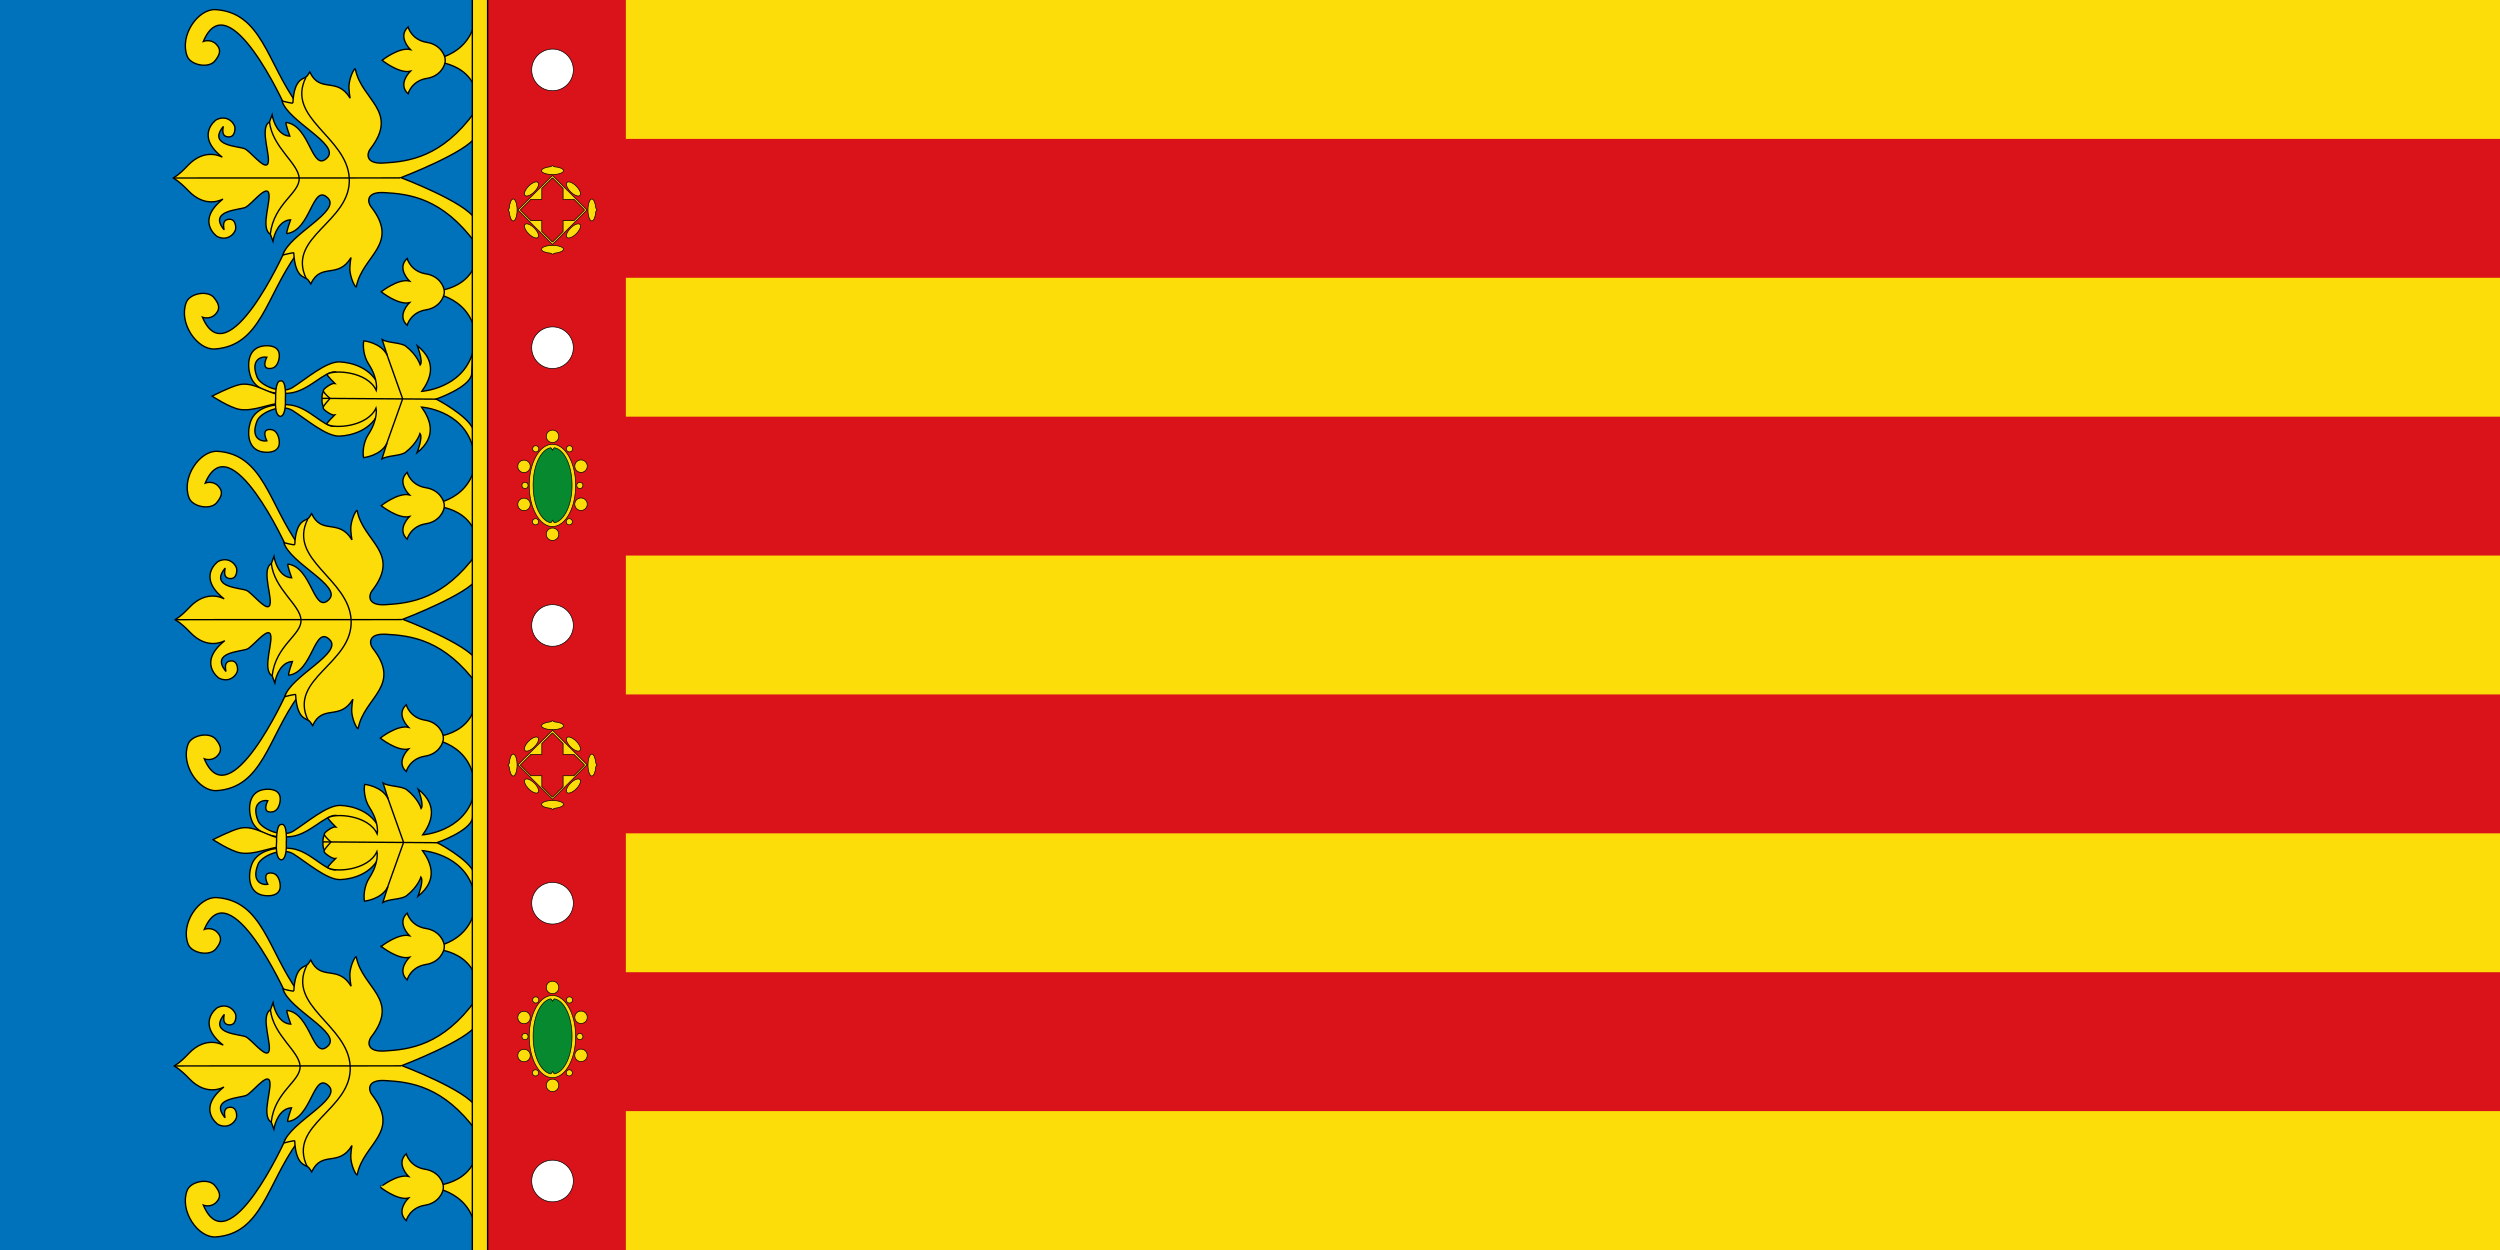 <?xml version="1.0" encoding="UTF-8"?>
<!DOCTYPE svg  PUBLIC '-//W3C//DTD SVG 1.1//EN'  'http://www.w3.org/Graphics/SVG/1.1/DTD/svg11.dtd'>
<svg id="senyera_coronada" width="900px" height="450px" enable-background="new 0 0 900 450" version="1.1" viewBox="0 0 900 450" xml:space="preserve" xmlns="http://www.w3.org/2000/svg">
<rect x="0" y="0" width="900" height="450" fill="#333333" stroke="none"/>
<rect id="tafatà" width="225" height="450" fill="#0072BC"/>
<g id="senyera">
	<rect id="or" x="225" width="675" height="450" fill="#FCDD09"/>
	<rect id="barra_3" x="220" y="250" width="680" height="50" fill="#DA121A"/>
	<rect id="barra_2" x="220" y="350" width="680" height="50" fill="#DA121A"/>
	<rect id="barra_1" x="220" y="150" width="680" height="50" fill="#DA121A"/>
	<rect id="barra_0" x="220" y="50" width="680" height="50" fill="#DA121A"/>
</g>
<g id="corona">
	<rect id="rect3959" x="175.54" width="49.766" height="450" fill="#DA121A"/>
	<g id="florons">
		<g id="g3981">
			
				
					<path id="path3989" d="m102.72 410.29s-20.386 45.264-29.51 23.565c0 0 2.643 1.025 4.621-1.001 1.774-1.826 1.587-3.53-0.504-6.065-2.231-2.719-8.645-1.518-9.919 1.71-2.935 7.422 3.951 17.231 10.272 16.796 16.557-1.127 18.413-18.955 29.432-34.164 0.664-0.919-4.392-0.841-4.392-0.841z" fill="#FCDD09" stroke="#000" stroke-width=".5"/>
				
			
		</g>
		<path id="path3993" d="m103.06 358.14s-20.386-45.263-29.51-23.564c0 0 2.647-1.025 4.62 1.007 1.774 1.821 1.588 3.525-0.498 6.064-2.238 2.715-8.65 1.519-9.926-1.713-2.929-7.422 3.952-17.226 10.272-16.796 16.557 1.127 18.414 18.955 29.432 34.164 0.665 0.915-4.39 0.838-4.39 0.838z" fill="#FCDD09" stroke="#000" stroke-width=".5"/>
		<path id="path3997" d="m171.58 368.79c-2.944 5.668-26.906 14.828-26.906 14.828s23.449 8.896 26.614 14.897l0.293 8.766c-11.937-16.284-23.766-17.784-32.997-18.282-6.55-0.351-5.935 3.486-4.733 5.02 10.706 13.686-3.107 17.567-5.237 28.891-0.108 0.567-1.715-1.924-2.226-5.196-0.343-2.159 0.331-5.342 0.331-5.342-4.761 7.963-10.809 1.597-14.506 9.498 0 0-0.767-1.255-1.153-1.626-1.061-1.007-4.474-0.498-4.968-9.492-0.019-0.312-3.907 0.718-3.907 0.718 2.16-7.443 21.076-15.719 16.152-20.542-5.558-5.454-5.993 11.66-14.697 12.823-0.498 0.068 1.296-4.951 1.296-4.951-4.06 0.226-5.867 4.951-6.341 7.734l-0.952-2.577c-3.942-2.226 0.952-13.378-0.84-15.289-1.398-1.489-6.052 4.644-8.078 5.641-2.014 0.986-13.408 0.986-7.829 7.939 0.444 0.556-1.138-3.106 1.495-3.589 2.91-0.533 2.808 2.891 2.804 3.228-0.025 1.43-2.608 4.901-6.663 2.934-0.229-0.113-7.819-5.644 2.077-13.51 0 0-6.057 3.715-12.436-2.951-1.363-1.425-3.198-3.228-5.402-4.609 2.199-1.388 3.815-3.061 5.173-4.492 6.355-6.68 12.425-2.993 12.425-2.993-9.929-7.827-2.354-13.387-2.124-13.5 4.043-1.983 6.641 1.479 6.671 2.911 0.01 0.336 0.123 3.76-2.794 3.233-2.631-0.474-1.064-4.141-1.51-3.58-5.553 6.974 5.847 6.934 7.859 7.912 2.032 0.986 6.71 7.128 8.102 5.634 1.784-1.914-3.149-13.076 0.782-15.312l0.948-2.582c0.479 2.779 2.306 7.505 6.365 7.715 0 0-1.812-5.02-1.315-4.951 8.709 1.133 9.206 18.248 14.746 12.769 4.904-4.843-14.043-13.047-16.23-20.479 0 0 3.893 1.015 3.907 0.702 0.465-8.999 3.878-8.5 4.934-9.511 0.39-0.376 1.148-1.631 1.148-1.631 3.726 7.887 9.754 1.5 14.541 9.444 0 0-0.684-3.184-0.353-5.341 0.504-3.273 2.096-5.772 2.209-5.204 2.172 11.313 15.995 15.151 5.343 28.871-1.192 1.539-1.797 5.376 4.753 5 9.226-0.528 21.051-2.069 32.93-18.397l0.299 8.821z" fill="#FCDD09" stroke="#000" stroke-width=".5"/>
		<path id="path3999" d="m97.639 403.95c1.294-11.069 10.608-14.669 10.398-20.079-0.215-5.415-9.627-11.073-10.687-20.321m13.256 56.484c-7.35-15.287 16.239-20.381 15.464-36.152-0.743-14.98-22.975-21.606-15.606-36.368m33.921 36.196-81.62 0.03" fill="none" stroke="#000" stroke-width=".5"/>
		<path id="path4001" d="m136.95 299.2c-2.583-7.167-10.139-9.106-14.423-9.252-4.816-0.167-12.332 6.391-16.918 9.252-4.084 2.538-11.503-0.796-12.675-3.668-2.618-6.43 1.51-7.665 3.467-7.294 0 0-2.426 4.638 1.617 4.042 2.549-0.376 3.169-4.146 2.754-5.664-0.83-3.003-5.055-2.671-6.754-2.168-5.496 1.626-4.576 9.307-2.749 12.251 2.715 4.375 9.509 5.049 13.837 4.413 6.55-0.956 11.932-7.749 15.844-7.582 1.036 0.044 2.096 3.648 1.079 3.833-6.624 1.211-5.748 5.919-5.748 5.919v0.083s-0.876 4.668 5.748 5.879c1.017 0.187-0.303 3.872-1.333 3.916-3.917 0.167-9.041-6.709-15.591-7.666-4.327-0.635-11.12 0.039-13.837 4.413-1.827 2.944-2.745 10.626 2.749 12.251 1.7 0.504 5.925 0.835 6.754-2.167 0.415-1.514-0.205-5.288-2.754-5.664-4.043-0.597-1.617 4.042-1.617 4.042-1.957 0.371-6.086-0.86-3.467-7.295 1.172-2.872 8.591-6.206 12.675-3.668 4.586 2.863 12.102 9.42 16.918 9.253 4.284-0.152 11.839-2.084 14.423-9.253v-8.207h1e-3z" fill="#FCDD09" stroke="#000" stroke-width=".5"/>
		<path id="path4005" d="m170.12 294.5c-0.913 4.752-12.752 8.833-12.752 8.833s11.668 6.083 13.339 11.083l-0.293 5.752c-3.751-12.94-18.317-13.941-18.317-13.941 3.062 4.375 5.813 10.44-1.627 16.442 0 0 2.179-5.587 1.061-6.939 0 0-1.002 3.501-5.187 6.747-1.745 1.352-6.38 1.128-8.504 2.379l1.812-5.688c-2.188 4.624-8.44 5.248-8.44 5.248-0.361-1.578-0.176-5.42 1.748-8.374 3.63-5.562 2.75-9.503 2.75-9.503-3.126 6.939-15.376 7.563-17.691 5.811-0.313-0.236 2.749-3.248 2.749-3.248-1.123 0.185-4.19-2.003-4.126-2.627 0.088-0.879 2.13-2.813 2.5-3.374 0 0-2.325-1.909-2.413-2.793-0.064-0.626 2.998-2.808 4.122-2.622 0 0-3.062-3.012-2.749-3.251 2.315-1.749 14.564-1.124 17.695 5.815 0 0 0.874-3.94-2.749-9.503-1.93-2.954-2.116-6.796-1.755-8.374 0 0 6.252 0.626 8.44 5.248l-1.812-5.687c2.124 1.25 6.759 1.02 8.504 2.373 4.191 3.253 5.187 6.752 5.187 6.752 1.119-1.352-1.059-6.938-1.059-6.938 7.438 6 4.689 12.06 1.627 16.435 0 0 14.564-0.997 18.315-13.935l-0.375 7.879z" fill="#FCDD09" stroke="#000" stroke-width=".5"/>
		<path id="path4009" d="m101.2 304.87c-4 0.123-9.514 2.953-14.462 2.207-3.585-0.543-10.047-4.791-10.047-4.791s6.506-3.378 9.753-4.126c5.29-1.221 10.628 3.412 14.63 3.501 0.8 0.017 0.927 3.186 0.126 3.209z" fill="#FCDD09" stroke="#000" stroke-width=".5"/>
		<path id="path4013" d="m101.3 296.78c2.228-0.498 1.774 6.378 1.774 6.378 0 0.953 0.289 6.002-1.774 6.417-2.354-0.293-1.73-6.46-1.73-6.46s-0.247-6.417 1.73-6.335z" fill="#FCDD09" stroke="#000" stroke-width=".5"/>
		<path id="path4015" d="m116.24 303.08 41.385 0.292m-18.257 16.461 5.92-16.582m-2e-3 0-5.793-16.294" fill="#FCDD09" stroke="#000" stroke-width=".5"/>
		<path id="path4017" d="m103.06 249.62s-20.386 45.269-29.51 23.569c0 0 2.647 1.022 4.62-1.005 1.774-1.821 1.588-3.526-0.498-6.065-2.238-2.715-8.65-1.519-9.926 1.713-2.929 7.423 3.952 17.228 10.272 16.798 16.557-1.128 18.414-18.955 29.432-34.164 0.665-0.918-4.39-0.846-4.39-0.846z" fill="#FCDD09" stroke="#000" stroke-width=".5"/>
		<path id="path4021" d="m103.39 197.48s-20.39-45.269-29.509-23.569c0 0 2.641-1.022 4.615 1.005 1.774 1.826 1.592 3.526-0.498 6.066-2.238 2.715-8.65 1.519-9.926-1.713-2.93-7.423 3.951-17.226 10.272-16.798 16.557 1.129 18.413 18.955 29.432 34.164 0.665 0.919-4.386 0.845-4.386 0.845z" fill="#FCDD09" stroke="#000" stroke-width=".5"/>
		<path id="path4025" d="m171.91 208.12c-2.944 5.668-26.903 14.829-26.903 14.829s23.444 8.896 26.61 14.897l0.293 8.771c-11.937-16.285-23.767-17.789-32.999-18.282-6.55-0.352-5.93 3.486-4.733 5.019 10.707 13.683-3.105 17.569-5.235 28.892-0.108 0.567-1.71-1.924-2.228-5.202-0.341-2.152 0.333-5.336 0.333-5.336-4.763 7.958-10.809 1.591-14.506 9.498 0 0-0.763-1.255-1.153-1.626-1.056-1.007-4.474-0.499-4.968-9.492-0.02-0.312-3.902 0.712-3.902 0.712 2.155-7.442 21.069-15.712 16.152-20.542-5.563-5.454-5.998 11.66-14.702 12.828-0.498 0.068 1.294-4.951 1.294-4.951-4.059 0.219-5.861 4.951-6.335 7.729l-0.958-2.572c-3.941-2.227 0.953-13.38-0.84-15.294-1.397-1.484-6.052 4.649-8.078 5.641-2.012 0.986-13.406 0.986-7.828 7.943 0.444 0.558-1.134-3.105 1.495-3.589 2.91-0.536 2.813 2.892 2.803 3.228-0.024 1.426-2.608 4.897-6.663 2.929-0.23-0.108-7.819-5.644 2.076-13.511 0 0-6.057 3.717-12.435-2.943-1.363-1.426-3.199-3.233-5.402-4.609 2.198-1.393 3.813-3.062 5.172-4.492 6.355-6.685 12.426-2.993 12.426-2.993-9.931-7.827-2.355-13.388-2.125-13.501 4.043-1.982 6.642 1.48 6.671 2.907 0.01 0.336 0.123 3.764-2.793 3.238-2.631-0.474-1.061-4.141-1.51-3.585-5.553 6.978 5.847 6.934 7.858 7.916 2.032 0.986 6.71 7.128 8.103 5.636 1.782-1.914-3.151-13.081 0.782-15.317l0.948-2.577c0.483 2.774 2.309 7.499 6.364 7.71 0 0-1.812-5.02-1.309-4.951 8.704 1.137 9.203 18.247 14.742 12.774 4.903-4.848-14.043-13.052-16.225-20.484 0 0 3.892 1.015 3.907 0.702 0.459-8.999 3.878-8.5 4.933-9.511 0.386-0.371 1.143-1.631 1.143-1.631 3.727 7.887 9.754 1.499 14.541 9.444 0 0-0.684-3.184-0.351-5.337 0.503-3.277 2.101-5.771 2.208-5.206 2.172 11.309 15.995 15.148 5.343 28.872-1.192 1.534-1.797 5.371 4.753 5 9.231-0.528 21.051-2.075 32.93-18.403l0.301 8.822z" fill="#FCDD09" stroke="#000" stroke-width=".5"/>
		<path id="path4027" d="m97.97 243.29c1.294-11.066 10.614-14.664 10.4-20.079-0.215-5.415-9.628-11.069-10.687-20.322m13.255 56.489c-7.35-15.289 16.24-20.381 15.464-36.152-0.737-14.98-22.975-21.606-15.605-36.368m33.926 36.196-81.625 0.03" fill="none" stroke="#000" stroke-width=".5"/>
		<path id="path4029" d="m102.39 90.624s-20.385 45.269-29.509 23.569c0 0 2.641 1.022 4.62-1.005 1.774-1.821 1.588-3.526-0.503-6.066-2.236-2.715-8.65-1.519-9.926 1.713-2.93 7.423 3.956 17.226 10.277 16.798 16.557-1.129 18.409-18.955 29.427-34.164 0.665-0.919-4.386-0.845-4.386-0.845z" fill="#FCDD09" stroke="#000" stroke-width=".5"/>
		<g id="g4033">
			
				
					<path id="path4041" d="m102.72 38.475s-20.386-45.269-29.51-23.569c0 0 2.643-1.022 4.621 1.005 1.774 1.821 1.587 3.526-0.504 6.066-2.231 2.715-8.645 1.519-9.919-1.713-2.935-7.423 3.951-17.228 10.272-16.798 16.557 1.129 18.413 18.955 29.431 34.164 0.665 0.919-4.391 0.845-4.391 0.845z" fill="#FCDD09" stroke="#000" stroke-width=".5"/>
				
			
		</g>
		<path id="path4045" d="m171.24 49.121c-2.94 5.668-26.903 14.829-26.903 14.829s23.444 8.896 26.614 14.897l0.294 8.771c-11.942-16.29-23.767-17.789-32.997-18.282-6.555-0.352-5.935 3.486-4.733 5.014 10.706 13.687-3.105 17.574-5.24 28.896-0.103 0.563-1.711-1.924-2.228-5.199-0.336-2.152 0.333-5.336 0.333-5.336-4.758 7.958-10.805 1.591-14.502 9.491 0 0-0.767-1.25-1.153-1.625-1.059-1.007-4.474-0.499-4.967-9.492-0.02-0.307-3.907 0.717-3.907 0.717 2.159-7.442 21.074-15.712 16.152-20.542-5.559-5.455-5.993 11.66-14.697 12.827-0.499 0.064 1.294-4.956 1.294-4.956-4.059 0.226-5.866 4.956-6.34 7.735l-0.953-2.578c-3.941-2.221 0.948-13.378-0.84-15.287-1.397-1.489-6.052 4.644-8.083 5.641-2.006 0.986-13.406 0.986-7.824 7.938 0.445 0.558-1.138-3.105 1.491-3.589 2.915-0.533 2.813 2.892 2.808 3.228-0.025 1.431-2.608 4.902-6.661 2.936-0.235-0.113-7.824-5.646 2.075-13.511 0 0-6.062 3.717-12.435-2.948-1.363-1.426-3.199-3.228-5.408-4.61 2.204-1.386 3.815-3.061 5.178-4.491 6.355-6.68 12.421-2.993 12.421-2.993-9.926-7.828-2.354-13.388-2.126-13.501 4.05-1.983 6.647 1.48 6.678 2.911 0.01 0.337 0.123 3.76-2.793 3.233-2.633-0.474-1.066-4.135-1.51-3.579-5.554 6.973 5.842 6.934 7.858 7.909 2.032 0.986 6.71 7.128 8.098 5.636 1.787-1.914-3.146-13.076 0.785-15.317l0.948-2.577c0.479 2.778 2.305 7.504 6.365 7.71 0 0-1.812-5.015-1.315-4.946 8.709 1.133 9.208 18.242 14.746 12.768 4.904-4.847-14.042-13.051-16.229-20.483 0 0 3.892 1.015 3.907 0.702 0.464-8.999 3.877-8.501 4.933-9.511 0.391-0.371 1.148-1.631 1.148-1.631 3.727 7.887 9.754 1.499 14.541 9.444 0 0-0.684-3.184-0.351-5.337 0.503-3.277 2.096-5.771 2.208-5.204 2.175 11.309 15.995 15.146 5.344 28.872-1.192 1.533-1.798 5.376 4.753 5 9.226-0.528 21.051-2.075 32.93-18.403l0.293 8.823z" fill="#FCDD09" stroke="#000" stroke-width=".5"/>
		<path id="path4047" d="m97.306 84.285c1.289-11.064 10.608-14.668 10.398-20.078-0.219-5.415-9.627-11.074-10.691-20.322m13.261 56.486c-7.35-15.283 16.239-20.376 15.464-36.152-0.743-14.981-22.98-21.601-15.604-36.363m33.92 36.196-81.626 0.029" fill="none" stroke="#000" stroke-width=".5"/>
		<path id="path4049" d="m136.61 139.54c-2.583-7.169-10.139-9.103-14.418-9.254-4.815-0.165-12.332 6.393-16.923 9.254-4.079 2.538-11.497-0.791-12.67-3.668-2.618-6.43 1.505-7.666 3.463-7.29 0 0-2.423 4.634 1.622 4.039 2.549-0.371 3.169-4.146 2.749-5.664-0.825-3.002-5.05-2.67-6.75-2.167-5.494 1.626-4.576 9.306-2.749 12.251 2.715 4.375 9.51 5.049 13.838 4.413 6.544-0.958 11.932-7.744 15.843-7.578 1.037 0.045 2.096 3.643 1.076 3.829-6.624 1.211-5.745 5.918-5.745 5.918v0.089s-0.879 4.663 5.745 5.874c1.021 0.186-0.298 3.871-1.335 3.916-3.911 0.165-9.04-6.71-15.584-7.666-4.327-0.636-11.123 0.044-13.838 4.419-1.827 2.943-2.744 10.626 2.749 12.246 1.701 0.503 5.926 0.835 6.75-2.163 0.42-1.518-0.2-5.292-2.749-5.668-4.045-0.59-1.622 4.044-1.622 4.044-1.96 0.375-6.082-0.86-3.463-7.29 1.173-2.877 8.591-6.211 12.67-3.668 4.591 2.857 12.108 9.419 16.923 9.248 4.279-0.152 11.834-2.085 14.418-9.248v-8.216z" fill="#FCDD09" stroke="#000" stroke-width=".5"/>
		<path id="path4053" d="m169.79 134.83c-0.919 4.746-12.753 8.832-12.753 8.832s11.668 6.081 13.339 11.079l-0.293 5.751c-3.751-12.938-18.32-13.94-18.32-13.94 3.062 4.375 5.817 10.439-1.622 16.44 0 0 2.179-5.582 1.059-6.939 0 0-1.001 3.501-5.187 6.749-1.745 1.358-6.38 1.127-8.504 2.378l1.812-5.688c-2.189 4.625-8.44 5.249-8.44 5.249-0.361-1.578-0.175-5.42 1.75-8.376 3.623-5.562 2.749-9.501 2.749-9.501-3.126 6.939-15.381 7.563-17.69 5.815-0.318-0.238 2.749-3.251 2.749-3.251-1.124 0.191-4.191-2.003-4.127-2.627 0.088-0.879 2.124-2.808 2.5-3.374 0 0-2.329-1.909-2.418-2.794-0.058-0.626 3.004-2.808 4.127-2.621 0 0-3.062-3.012-2.749-3.253 2.311-1.747 14.564-1.123 17.695 5.816 0 0 0.876-3.941-2.754-9.503-1.925-2.953-2.11-6.796-1.748-8.373 0 0 6.252 0.626 8.44 5.248l-1.812-5.688c2.124 1.25 6.759 1.022 8.502 2.374 4.186 3.251 5.188 6.752 5.188 6.752 1.118-1.352-1.061-6.939-1.061-6.939 7.438 6.002 4.689 12.061 1.627 16.437 0 0 14.564-0.996 18.315-13.936l-0.374 7.883z" fill="#FCDD09" stroke="#000" stroke-width=".5"/>
		<path id="path4057" d="m100.87 145.2c-4.001 0.122-9.515 2.953-14.463 2.206-3.585-0.542-10.047-4.789-10.047-4.789s6.501-3.373 9.754-4.125c5.289-1.221 10.628 3.417 14.628 3.5 0.801 0.015 0.928 3.184 0.128 3.208z" fill="#FCDD09" stroke="#000" stroke-width=".5"/>
		<path id="path4061" d="m100.97 137.12c2.226-0.503 1.769 6.373 1.769 6.373 0 0.956 0.293 6-1.769 6.415-2.355-0.287-1.73-6.455-1.73-6.455s-0.254-6.415 1.73-6.333z" fill="#FCDD09" stroke="#000" stroke-width=".5"/>
		<path id="path4063" d="m115.91 143.41 41.383 0.288m-18.257 16.461 5.92-16.582-5.793-16.294" fill="#FCDD09" stroke="#000" stroke-width=".5"/>
		<path id="path4065" d="m171.04 351.25c-4.064-11.002-18.947-9.815-18.947-9.815s14.82 0.128 18.57-12.813l0.377 22.628z" fill="#FCDD09" stroke="#000" stroke-width=".5"/>
		<path id="path4069" d="m171.04 417.25c-4.064 11-18.947 9.813-18.947 9.813s14.82-0.127 18.57 12.813l0.377-22.626z" fill="#FCDD09" stroke="#000" stroke-width=".5"/>
		<path id="path4073" d="m136.9 427.37s6.096 4.873 10.154 3.936c0 0-4.689 4.565-0.81 8.125 0 0 1.192-4.688 6.813-5.563 4.728-0.732 6.641-4.629 6.565-6.499v0.064c0.078-1.87-1.837-5.766-6.565-6.499-5.627-0.879-6.813-5.562-6.813-5.562-3.873 3.559 0.81 8.125 0.81 8.125-4.058-0.94-10.154 3.875-10.154 3.873z" fill="#FCDD09" stroke="#000" stroke-width=".5"/>
		<path id="path4077" d="m170.54 255.75c-4.064 11.002-18.941 9.815-18.941 9.815s14.813-0.128 18.564 12.813l0.377-22.628z" fill="#FCDD09" stroke="#000" stroke-width=".5"/>
		<path id="path4081" d="m171.04 191.75c-4.064-11.002-18.947-9.813-18.947-9.813s14.82 0.127 18.57-12.808l0.377 22.621z" fill="#FCDD09" stroke="#000" stroke-width=".5"/>
		<path id="path4085" d="m171.04 95.248c-4.064 11.002-18.947 9.81-18.947 9.81s14.82-0.123 18.57 12.813l0.377-22.623z" fill="#FCDD09" stroke="#000" stroke-width=".5"/>
		<path id="path4089" d="m171.04 31.747c-4.064-11.002-18.947-9.813-18.947-9.813s14.82 0.127 18.57-12.808l0.377 22.621z" fill="#FCDD09" stroke="#000" stroke-width=".5"/>
		<g id="rect4093">
			<rect x="170.04" y="-.75" width="5.502" height="451.5" fill="#FCDD09"/>
			
				<path d="m175.29-0.5v451h-5.002v-451h5.002m0.5-0.5h-6.002v452h6.002v-452z"/>
			
		</g>
		<path id="path4105" d="m137.23 340.71s6.096 4.873 10.159 3.936c0 0-4.689 4.565-0.812 8.125 0 0 1.187-4.688 6.813-5.563 4.724-0.732 6.637-4.629 6.564-6.499v0.064c0.074-1.87-1.841-5.766-6.564-6.504-5.627-0.874-6.813-5.562-6.813-5.562-3.877 3.564 0.812 8.125 0.812 8.125-4.063-0.936-10.159 3.878-10.159 3.878z" fill="#FCDD09" stroke="#000" stroke-width=".5"/>
		<path id="path4109" d="m136.9 265.71s6.096 4.873 10.159 3.936c0 0-4.689 4.565-0.815 8.125 0 0 1.192-4.688 6.818-5.563 4.723-0.732 6.636-4.629 6.56-6.499v0.064c0.078-1.87-1.837-5.766-6.56-6.499-5.627-0.879-6.818-5.567-6.818-5.567-3.873 3.564 0.815 8.125 0.815 8.125-4.063-0.935-10.159 3.878-10.159 3.878z" fill="#FCDD09" stroke="#000" stroke-width=".5"/>
		<path id="path4113" d="m137.23 182.04s6.096 4.872 10.159 3.935c0 0-4.689 4.565-0.812 8.125 0 0 1.187-4.688 6.813-5.562 4.724-0.732 6.637-4.629 6.564-6.499v0.063c0.074-1.87-1.841-5.766-6.564-6.504-5.627-0.874-6.813-5.562-6.813-5.562-3.877 3.565 0.812 8.125 0.812 8.125-4.063-0.936-10.159 3.879-10.159 3.879z" fill="#FCDD09" stroke="#000" stroke-width=".5"/>
		<path id="path4117" d="m137.23 105.04s6.096 4.872 10.159 3.935c0 0-4.689 4.566-0.812 8.125 0 0 1.187-4.688 6.813-5.562 4.724-0.732 6.637-4.629 6.564-6.499v0.064c0.074-1.87-1.841-5.766-6.564-6.499-5.627-0.88-6.813-5.563-6.813-5.563-3.877 3.56 0.812 8.125 0.812 8.125-4.063-0.941-10.159 3.874-10.159 3.874z" fill="#FCDD09" stroke="#000" stroke-width=".5"/>
		<path id="path4121" d="m137.56 21.704s6.096 4.877 10.159 3.94c0 0-4.689 4.561-0.81 8.125 0 0 1.187-4.688 6.813-5.562 4.723-0.737 6.644-4.629 6.565-6.499v0.059c0.074-1.87-1.842-5.766-6.565-6.499-5.627-0.875-6.813-5.563-6.813-5.563-3.878 3.56 0.81 8.125 0.81 8.125-4.064-0.937-10.159 3.874-10.159 3.874z" fill="#FCDD09" stroke="#000" stroke-width=".5"/>
	</g>
	<g id="perles" stroke="#000" stroke-width=".25">
		
			<path id="path3961" d="m206.41 425.16c0 4.14-3.356 7.5-7.502 7.5-4.142 0-7.502-3.361-7.502-7.5 0-4.146 3.359-7.5 7.502-7.5 4.146 1e-3 7.502 3.354 7.502 7.5z" fill="#fff" stroke-miterlimit="10"/>
		
			<path id="path3965" d="m206.41 325.16c0 4.14-3.356 7.5-7.502 7.5-4.142 0-7.502-3.361-7.502-7.5 0-4.141 3.359-7.5 7.502-7.5 4.146 1e-3 7.502 3.36 7.502 7.5z" fill="#fff" stroke-miterlimit="10"/>
		
			<path id="path3969" d="m206.41 225.17c0 4.14-3.356 7.499-7.502 7.499-4.142 0-7.502-3.361-7.502-7.499 0-4.141 3.359-7.499 7.502-7.499 4.146-2e-3 7.502 3.358 7.502 7.499z" fill="#fff" stroke-miterlimit="10"/>
		
			<path id="path3973" d="m206.41 125.17c0 4.14-3.356 7.499-7.502 7.499-4.142 0-7.502-3.361-7.502-7.499 0-4.141 3.359-7.499 7.502-7.499 4.146-2e-3 7.502 3.358 7.502 7.499z" fill="#fff" stroke-miterlimit="10"/>
		
			<path id="path3977" d="m206.41 25.166c0 4.145-3.356 7.499-7.502 7.499-4.142 0-7.502-3.356-7.502-7.499 0-4.141 3.359-7.499 7.502-7.499 4.146-2e-3 7.502 3.357 7.502 7.499z" fill="#fff" stroke-miterlimit="10"/>
		<g stroke-miterlimit="10">
			<polygon id="polygon4165" points="186.46 75.589 198.88 63.168 211.3 75.589 198.88 88.007" fill="#FCDD09"/>
			<polygon id="polygon4169" points="187.38 75.678 191.12 79.423 195.04 79.423 195.04 83.344 198.8 87.089 198.97 87.089 202.72 83.344 202.72 79.423 206.64 79.423 210.38 75.678 210.38 75.502 206.64 71.757 202.72 71.757 202.72 67.836 198.97 64.086 198.8 64.086 195.04 67.836 195.04 71.757 191.12 71.757 187.38 75.502" fill="#DA121A"/>
			
				<path id="path4173" d="m193.67 65.692c0.563 0.563-0.029 2.061-1.318 3.35-1.291 1.284-2.784 1.875-3.346 1.314-0.562-0.562 0.034-2.057 1.32-3.346 1.288-1.283 2.782-1.875 3.344-1.318z" fill="#FCDD09"/>
			
				<path id="path4177" d="m204.11 65.692c-0.562 0.563 0.029 2.061 1.318 3.35 1.291 1.284 2.784 1.875 3.346 1.314 0.562-0.562-0.029-2.057-1.318-3.346-1.29-1.283-2.789-1.875-3.346-1.318z" fill="#FCDD09"/>
			
				<path id="path4181" d="m204.11 85.459c-0.562-0.557 0.029-2.057 1.318-3.346 1.291-1.289 2.789-1.88 3.346-1.322 0.562 0.562-0.029 2.059-1.318 3.349-1.29 1.29-2.789 1.879-3.346 1.319z" fill="#FCDD09"/>
			
				<path id="path4185" d="m193.67 85.464c-0.562 0.562-2.06-0.03-3.349-1.324-1.286-1.289-1.876-2.788-1.32-3.346 0.562-0.557 2.061 0.035 3.346 1.324 1.289 1.289 1.88 2.789 1.323 3.346z" fill="#FCDD09"/>
			
				<path id="path4189" d="m194.96 61.435c0-0.644 1.446-1.235 3.111-1.396 0.336-0.034 0.815-0.449 0.815-0.449s0.484 0.424 0.743 0.449c1.797 0.132 3.233 0.722 3.233 1.396 0 0.776-1.768 1.401-3.951 1.401-2.177 0-3.951-0.625-3.951-1.401z" fill="#FCDD09"/>
			
				<path id="path4193" d="m202.86 89.746c0 0.639-1.441 1.235-3.111 1.401-0.338 0.029-0.817 0.444-0.817 0.444s-0.483-0.425-0.738-0.444c-1.802-0.138-3.237-0.727-3.237-1.401 0-0.776 1.773-1.401 3.956-1.401 2.178-1e-3 3.947 0.625 3.947 1.401z" fill="#FCDD09"/>
			
				<path id="path4197" d="m184.75 79.545c-0.645 0-1.237-1.45-1.398-3.115-0.034-0.336-0.444-0.815-0.444-0.815s0.425-0.479 0.444-0.737c0.128-1.801 0.719-3.238 1.398-3.238 0.777 0 1.402 1.772 1.402 3.95-1e-3 2.182-0.626 3.955-1.402 3.955z" fill="#FCDD09"/>
			
				<path id="path4201" d="m213.07 71.639c0.645 0 1.236 1.446 1.402 3.111 0.034 0.336 0.445 0.815 0.445 0.815s-0.425 0.479-0.445 0.737c-0.131 1.801-0.723 3.238-1.402 3.238-0.772 0-1.397-1.767-1.397-3.951 1e-3 -2.182 0.625-3.95 1.397-3.95z" fill="#FCDD09"/>
		</g>
		<g stroke-miterlimit="10">
			
				<path id="path4205" d="m196.66 192.33c0 1.24 1.007 2.246 2.248 2.246s2.253-1.007 2.253-2.246c0-1.245-1.012-2.246-2.253-2.246s-2.248 1.001-2.248 2.246z" fill="#FCDD09"/>
			
				<path id="path4209" d="m196.66 157.08c0 1.24 1.007 2.246 2.248 2.246s2.253-1.007 2.253-2.246-1.012-2.246-2.253-2.246-2.248 1.007-2.248 2.246z" fill="#FCDD09"/>
			
				<path id="path4213" d="m207.24 174.75c0 8.184-3.741 14.815-8.357 14.815-4.615 0-8.361-6.631-8.361-14.815 0-8.183 3.746-14.818 8.361-14.818s8.357 6.636 8.357 14.818z" fill="#FCDD09"/>
			
				<path id="path4217" d="m205.93 174.61c0-6.993-2.754-12.739-6.286-13.427-0.235-0.049-0.733 0.879-0.733 0.879s-0.469-0.923-0.709-0.879c-3.526 0.702-6.276 6.445-6.276 13.427v0.069 0.073c0 6.993 2.754 12.74 6.286 13.428 0.24 0.044 0.738-0.879 0.738-0.879s0.469 0.923 0.708 0.874c3.527-0.698 6.272-6.442 6.272-13.423v-0.073-0.069z" fill="#078930"/>
			
				<path id="path4221" d="m209.87 174.75c0-0.62-0.503-1.127-1.123-1.127s-1.124 0.503-1.124 1.127c0 0.622 0.504 1.123 1.124 1.123 0.621 2e-3 1.123-0.501 1.123-1.123z" fill="#FCDD09"/>
			
				<path id="path4225" d="m190.13 174.75c0-0.62-0.503-1.127-1.128-1.127-0.62 0-1.124 0.503-1.124 1.127 0 0.622 0.504 1.123 1.124 1.123 0.625 2e-3 1.128-0.501 1.128-1.123z" fill="#FCDD09"/>
			
				<path id="path4229" d="m206.07 187.84c0-0.626-0.503-1.127-1.123-1.127s-1.124 0.503-1.124 1.127c0 0.62 0.504 1.123 1.124 1.123 0.62 2e-3 1.123-0.502 1.123-1.123z" fill="#FCDD09"/>
			
				<path id="path4233" d="m193.92 187.84c0-0.626-0.503-1.127-1.123-1.127s-1.123 0.503-1.123 1.127c0 0.62 0.503 1.123 1.123 1.123 0.621 2e-3 1.123-0.502 1.123-1.123z" fill="#FCDD09"/>
			
				<path id="path4237" d="m190.9 181.59c0-1.245-1.006-2.251-2.246-2.251-1.247 0-2.253 1.007-2.253 2.251 0 1.24 1.006 2.246 2.253 2.246 1.24 0 2.246-1.007 2.246-2.246z" fill="#FCDD09"/>
			
				<path id="path4241" d="m211.41 181.52c0-1.241-1.007-2.246-2.248-2.246s-2.248 1.005-2.248 2.246c0 1.24 1.007 2.245 2.248 2.245s2.248-1.005 2.248-2.245z" fill="#FCDD09"/>
			
				<path id="path4245" d="m191.74 161.57c0 0.626 0.504 1.127 1.129 1.127 0.62 0 1.123-0.503 1.123-1.127 0-0.622-0.503-1.124-1.123-1.124-0.625 1e-3 -1.129 0.503-1.129 1.124z" fill="#FCDD09"/>
			
				<path id="path4249" d="m203.89 161.57c0 0.626 0.503 1.127 1.123 1.127 0.625 0 1.129-0.503 1.129-1.127 0-0.622-0.504-1.124-1.129-1.124-0.62 1e-3 -1.123 0.503-1.123 1.124z" fill="#FCDD09"/>
			
				<path id="path4253" d="m206.92 167.82c0 1.245 1.007 2.25 2.248 2.25s2.248-1.005 2.248-2.25c0-1.241-1.007-2.246-2.248-2.246s-2.248 1.005-2.248 2.246z" fill="#FCDD09"/>
			
				<path id="path4257" d="m186.4 167.89c0 1.24 1.006 2.246 2.253 2.246 1.241 0 2.246-1.007 2.246-2.246 0-1.24-1.006-2.246-2.246-2.246-1.247 0-2.253 1.006-2.253 2.246z" fill="#FCDD09"/>
		</g>
		
			<path id="path4261" d="m196.66 390.73c0 1.245 1.007 2.251 2.248 2.251s2.253-1.007 2.253-2.251c0-1.24-1.012-2.246-2.253-2.246s-2.248 1.006-2.248 2.246z" fill="#FCDD09"/>
			<path id="path4265" d="m196.66 355.48c0 1.24 1.007 2.246 2.248 2.246s2.253-1.007 2.253-2.246c0-1.245-1.012-2.246-2.253-2.246s-2.248 1.002-2.248 2.246z" fill="#FCDD09"/>
			<path id="path4269" d="m207.24 373.16c0 8.184-3.741 14.818-8.357 14.818-4.615 0-8.361-6.635-8.361-14.818s3.746-14.815 8.361-14.815 8.357 6.631 8.357 14.815z" fill="#FCDD09"/>
			<path id="path4273" d="m205.93 373.01c0-6.987-2.754-12.734-6.286-13.422-0.235-0.049-0.733 0.879-0.733 0.879s-0.469-0.922-0.709-0.879c-3.526 0.703-6.276 6.445-6.276 13.422v0.074 0.074c0 6.988 2.754 12.734 6.286 13.427 0.235 0.044 0.738-0.879 0.738-0.879s0.469 0.923 0.708 0.874c3.522-0.698 6.272-6.445 6.272-13.422v-0.074-0.074z" fill="#078930"/>
			<path id="path4277" d="m209.87 373.16c0-0.62-0.503-1.128-1.123-1.128s-1.124 0.509-1.124 1.128 0.504 1.123 1.124 1.123c0.621-1e-3 1.123-0.503 1.123-1.123z" fill="#FCDD09"/>
			<path id="path4281" d="m190.13 373.16c0-0.62-0.503-1.128-1.128-1.128-0.62 0-1.124 0.509-1.124 1.128s0.504 1.123 1.124 1.123c0.625-1e-3 1.128-0.503 1.128-1.123z" fill="#FCDD09"/>
			<path id="path4285" d="m206.07 386.24c0-0.622-0.503-1.123-1.123-1.123s-1.124 0.503-1.124 1.123 0.504 1.123 1.124 1.123c0.62-1e-3 1.123-0.503 1.123-1.123z" fill="#FCDD09"/>
			<path id="path4289" d="m193.92 386.24c0-0.622-0.503-1.123-1.123-1.123s-1.123 0.503-1.123 1.123 0.503 1.123 1.123 1.123c0.621-1e-3 1.123-0.503 1.123-1.123z" fill="#FCDD09"/>
			<path id="path4293" d="m190.9 379.99c0-1.241-1.006-2.246-2.246-2.246-1.247 0-2.253 1.005-2.253 2.246 0 1.245 1.006 2.245 2.253 2.245 1.24 0 2.246-1 2.246-2.245z" fill="#FCDD09"/>
			<path id="path4297" d="m211.41 379.92c0-1.24-1.007-2.246-2.248-2.246s-2.248 1.007-2.248 2.246 1.007 2.246 2.248 2.246 2.248-1.006 2.248-2.246z" fill="#FCDD09"/>
			<path id="path4301" d="m191.74 359.98c0 0.62 0.504 1.123 1.129 1.123 0.62 0 1.123-0.503 1.123-1.123s-0.503-1.124-1.123-1.124c-0.625-1e-3 -1.129 0.503-1.129 1.124z" fill="#FCDD09"/>
			<path id="path4305" d="m203.89 359.98c0 0.62 0.503 1.123 1.123 1.123 0.625 0 1.129-0.503 1.129-1.123s-0.504-1.124-1.129-1.124c-0.62-1e-3 -1.123 0.503-1.123 1.124z" fill="#FCDD09"/>
			<path id="path4309" d="m206.92 366.23c0 1.24 1.007 2.246 2.248 2.246s2.248-1.007 2.248-2.246c0-1.24-1.007-2.246-2.248-2.246s-2.248 1.006-2.248 2.246z" fill="#FCDD09"/>
			<path id="path4313" d="m186.4 366.3c0 1.241 1.006 2.246 2.253 2.246 1.241 0 2.246-1.005 2.246-2.246 0-1.245-1.006-2.245-2.246-2.245-1.247 0-2.253 1.001-2.253 2.245z" fill="#FCDD09"/>
		
		
			<polygon id="rect4125" points="211.32 275.31 198.9 287.73 186.48 275.32 198.9 262.9" fill="#FCDD09"/>
			<polygon id="polygon4129" points="187.38 275.51 191.12 279.26 195.05 279.26 195.05 283.18 198.8 286.92 198.97 286.92 202.72 283.18 202.72 279.26 206.64 279.26 210.38 275.51 210.38 275.33 206.64 271.59 202.72 271.59 202.72 267.67 198.97 263.92 198.8 263.92 195.05 267.67 195.05 271.59 191.12 271.59 187.38 275.34" fill="#DA121A" stroke-miterlimit="10"/>
			<path id="path4133" d="m193.66 265.53c0.563 0.562-0.029 2.056-1.318 3.344-1.286 1.29-2.784 1.88-3.346 1.319-0.562-0.557 0.029-2.057 1.32-3.345 1.288-1.29 2.787-1.88 3.344-1.318z" fill="#FCDD09"/>
			<path id="path4137" d="m204.1 265.53c0.562-0.563 2.057 0.029 3.346 1.317 1.289 1.29 1.881 2.789 1.323 3.345-0.562 0.562-2.06-0.029-3.349-1.319-1.29-1.287-1.882-2.781-1.32-3.343z" fill="#FCDD09"/>
			<path id="path4141" d="m204.09 285.3c-0.556-0.562 0.035-2.059 1.324-3.35 1.284-1.289 2.783-1.88 3.346-1.317 0.556 0.556-0.035 2.056-1.324 3.344-1.288 1.29-2.784 1.88-3.346 1.323z" fill="#FCDD09"/>
			<path id="path4145" d="m193.69 285.3c-0.562 0.556-2.06-0.034-3.351-1.324-1.284-1.289-1.876-2.788-1.318-3.344 0.562-0.563 2.061 0.029 3.349 1.317 1.286 1.291 1.875 2.79 1.32 3.351z" fill="#FCDD09"/>
			<path id="path4149" d="m194.96 261.27c0-0.644 1.446-1.235 3.111-1.401 0.336-0.029 0.815-0.444 0.815-0.444s0.484 0.425 0.743 0.444c1.797 0.133 3.233 0.722 3.233 1.401 0 0.772-1.768 1.401-3.951 1.401-2.177 1e-3 -3.951-0.628-3.951-1.401z" fill="#FCDD09"/>
			<path id="path4153" d="m202.86 289.58c0 0.639-1.441 1.235-3.111 1.396-0.338 0.034-0.817 0.444-0.817 0.444s-0.483-0.424-0.738-0.444c-1.802-0.132-3.237-0.722-3.237-1.396 0-0.776 1.773-1.401 3.956-1.401 2.178 0 3.947 0.625 3.947 1.401z" fill="#FCDD09"/>
			<path id="path4157" d="m184.75 279.38c-0.645 0-1.237-1.445-1.398-3.111-0.034-0.336-0.444-0.815-0.444-0.815s0.425-0.484 0.444-0.737c0.128-1.801 0.719-3.238 1.398-3.238 0.777 0 1.402 1.772 1.402 3.951-1e-3 2.182-0.626 3.95-1.402 3.95z" fill="#FCDD09"/>
			<path id="path4161" d="m213.07 271.47c0.645 0 1.236 1.442 1.402 3.111 0.034 0.336 0.445 0.815 0.445 0.815s-0.425 0.479-0.445 0.737c-0.131 1.801-0.723 3.238-1.402 3.238-0.772 0-1.397-1.772-1.397-3.95 1e-3 -2.182 0.625-3.951 1.397-3.951z" fill="#FCDD09"/>
		
	</g>
</g>
</svg>
